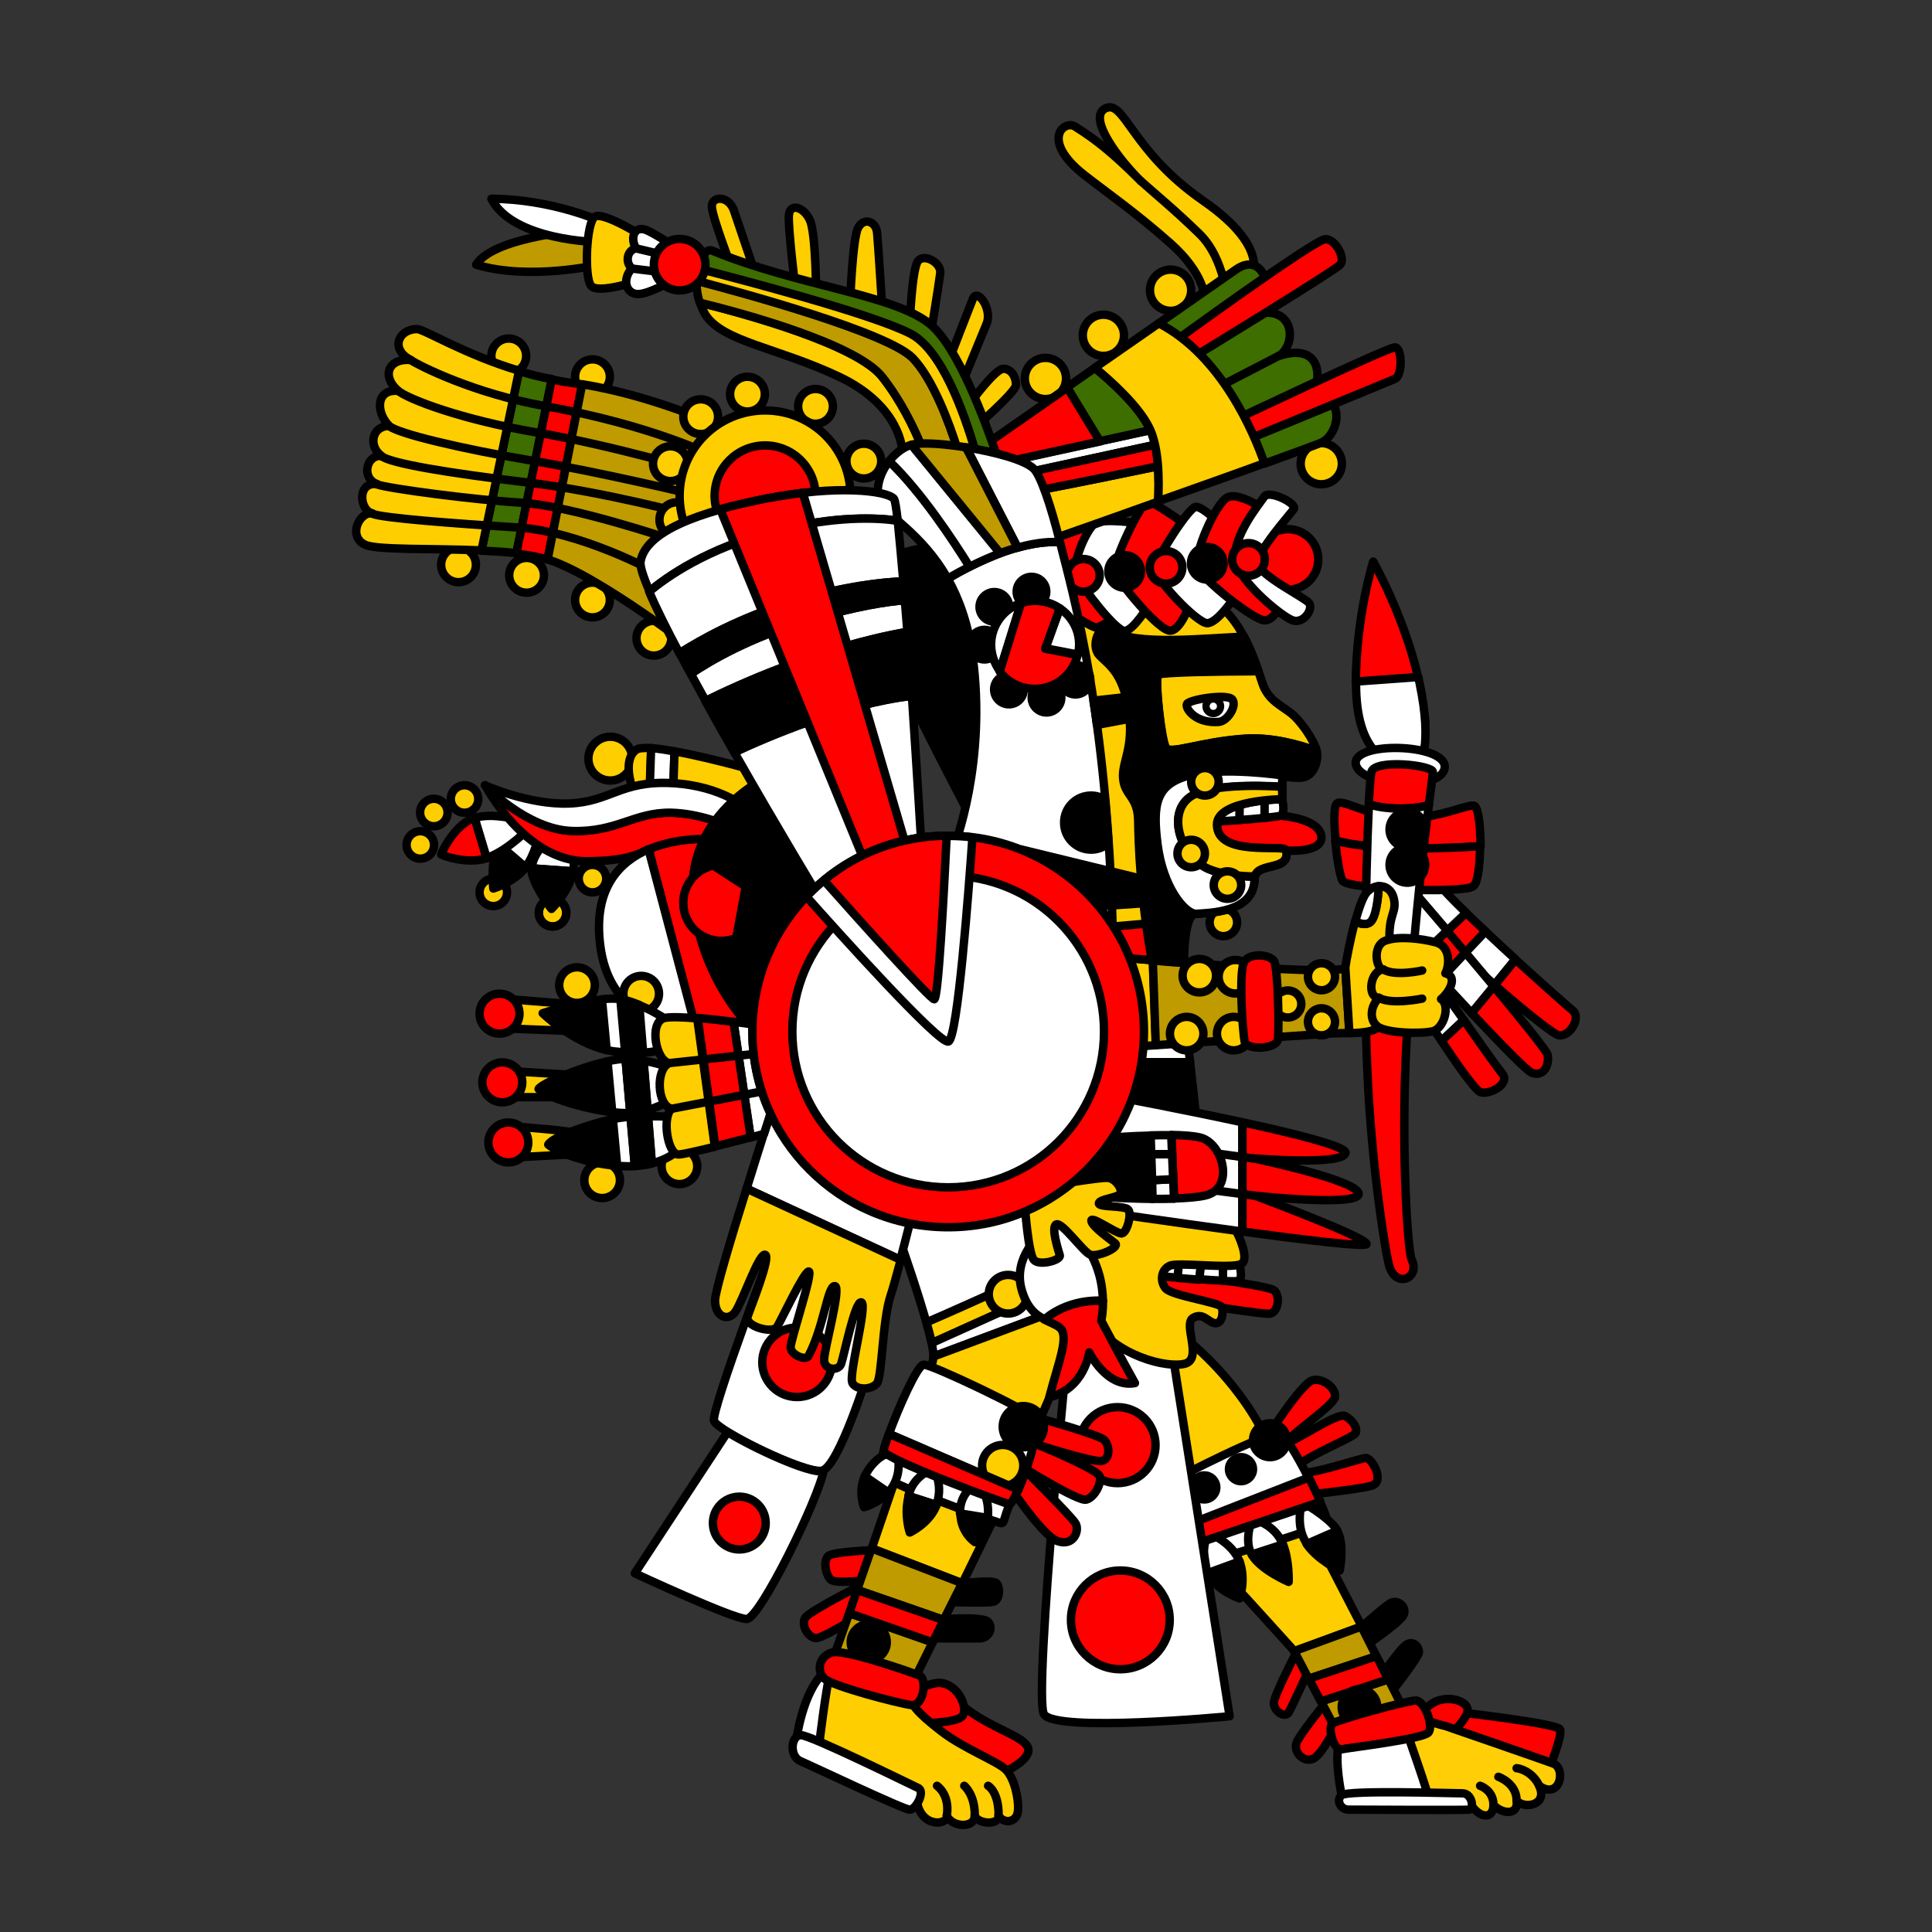 <svg version="1.1" id="Calque_1" xmlns="http://www.w3.org/2000/svg" x="0" y="0" viewBox="0 0 900 900" style="enable-background:new 0 0 900 900" xml:space="preserve"><rect x="0" y="0" width="900" height="900" fill="#333333" stroke="none"/><style>.st0,.st1{fill:red;stroke:#000;stroke-width:3.922;stroke-linecap:round;stroke-linejoin:round;stroke-miterlimit:10}.st1{fill:#ffce00}.st2{fill:#fff}.st2,.st3,.st5,.st6,.st7{stroke:#000;stroke-width:3.922;stroke-linecap:round;stroke-linejoin:round;stroke-miterlimit:10}.st5,.st6,.st7{fill:#bf9b00}.st6,.st7{fill:none}.st7{fill:#3e6d00}.st9{fill:none}</style><path class="st0" d="M605.4 766.9s-12 22.7-12 26.5 5.3 7.3 7 4.2c1.7-3 10.3-21.9 10.3-21.9l7.6 16.5s-13 15.7-14.4 19.9c-1.3 4.2 3.4 9.1 7.8 7.2s12.1-17.6 11.3-17.3c-.9.3-12.6-36.9-12.6-36.9l-5 1.8z"/><path class="st1" d="M615.6 721.3s-12.1-23.1-26.1-51.9c-14-28.7-38.2-46.7-38.2-46.7l-21.7 20.1 31.5 81.9c2.2 0 38 40.3 41.9 44.5l31.4-11.5-18.8-36.4z"/><path class="st0" d="M678.4 797.5s47.1 5.3 48.3 8.1c1.3 2.8-4.9 17.9-4.9 17.9L671 808.4l7.4-10.9z"/><path class="st0" d="M658.4 801.7s6.2-7.7 11.5-9.5c5.3-1.8 12.6-.2 13.7 3.7 1.2 3.9-8.5 12.6-8.5 12.6l-16.7-6.8zM589.5 671.4c.6-2.3 17-27.2 21.9-28.4 4.9-1.3 11.1 3.7 10.5 7.8-.7 4.1-21.4 17.8-22 20.6s22.9-13.7 26.6-11.8 6.2 5.9 4.9 8.1c-1.3 2.3-29.4 13.2-28.1 17.5 1.3 4.2 30.1-6 33-6 2.9 0 8.8 10.9 2.9 12.8-5.9 2-37.6 5.1-37.6 5.1l-12.1-25.7z"/><path class="st2" d="M546.6 689.5s45.4-23.8 50-21.6c4.6 2.2 21.6 36.9 21.6 40.6 0 3.7-64 21.1-64 21.1l-7.6-40.1z"/><path class="st3" d="M630 761.7s14.4-13.1 17.9-15c3.6-1.9 8.1 2.5 5.6 6.2-2.6 3.8-18.6 14.7-18.6 14.7l7.7 14.4s9.5-14.2 12.8-16c3.2-1.8 5.6 1.2 5.6 3.6 0 2.5-14 20.1-14 20.1l-17-28zM562.6 732.7c3.7 8.2 14.8 11.9 14.8 11.9s3.2-8.4 0-17.4l-14.8 5.5z"/><path class="st2" d="M562.7 713.9s-3.8 8.6-.6 17.7c.1.4.3.8.5 1.2l14.8-5.4c-3.3-9-14.7-13.5-14.7-13.5zM583.4 707.5s-4.2 9.8-.3 16.7l14.5-4.7c-.3-.8-.6-1.5-1-2.2-4.2-7.8-13.2-9.8-13.2-9.8z"/><path class="st3" d="M583.4 724.7c4.4 6.9 16.9 12.2 16.9 12.2s.4-9.8-2.6-17.4l-14.5 4.7c0 .1.1.3.2.5zM608.7 719.3c5.2 7.5 15.4 12.3 15.4 12.3s2.4-12.4-1.2-18.5l-14.2 6.2z"/><path class="st2" d="M622.5 712.2c-4.2-5.9-16-12.5-16-12.5s-3.2 10.6 1.7 18.5c.2.3.4.6.6 1L623 713c-.2-.3-.4-.5-.5-.8z"/><circle class="st3" cx="561" cy="692.9" r="5.6"/><circle class="st3" cx="578.1" cy="684.4" r="5.6"/><circle class="st3" cx="591.6" cy="670.9" r="7.9"/><path class="st0" d="m546.6 712.9 1.9 9.2 66.6-22.5c-1.5-3.3-3.3-7.3-5.4-11.3l-63.1 24.6z"/><path d="M723.5 821.5c-6.3-2.3-50-17.4-50-17.4s-12.1-2.7-18.2-7.5l-31 12.4c4.7 3.6 19.6 30 60.3 30.8 4.6 7.6 11.1 7.8 11.1 1 4.2 4.4 11.8 4.9 10.8-2 3.9 4.2 14.7 2 10.5-6.9 9.8 6.8 12.7-8.2 6.5-10.4z" style="fill:#ffce06;stroke:#000;stroke-width:3.922;stroke-linecap:round;stroke-linejoin:round;stroke-miterlimit:10"/><path class="st5" d="M623.8 808.6s.2.1.5.4l31-12.4c-1.4-1.1-2.5-2.2-3-3.3-.7-1.5-2.7-5.5-5.5-11l-31.4 10.3 8.4 16zM634.2 757.7l-31.4 11.5c.2.2.3.4.3.4l6.5 12.4 31.6-10.4c-2.2-4.4-4.6-9.2-7-13.9z"/><path class="st0" d="m609.7 782 5.6 10.6 31.4-10.3c-1.6-3.1-3.4-6.9-5.5-10.8L609.7 782z"/><circle class="st3" cx="633.3" cy="795.2" r="8.3"/><path class="st2" d="M654.8 805.4s11.6 32.7 10.6 32.4c-1-.3-40.4-1.5-40.4-1.5s-3.5-15.9-1.2-24.3c2.3-8.5 31-6.6 31-6.6z"/><path class="st2" d="M624.9 836.3c-2.7 2.5-.2 6.7 3.2 6.7 3.4 0 54.2.3 56.4 0 2.3-.3 1.3-7.6-3.2-7.6s-53.6-1.6-56.4.9z"/><path class="st0" d="M620.8 802.8c-2.5 1.7.4 12.8 4.2 12.1 3.8-.8 37.8-4.8 40.4-7.8 2.6-3-1.7-14.9-5.9-14.9-4.3 0-36.3 9-38.7 10.6z"/><path class="st6" d="M689.5 831.9s6.2 2 6.2 8.8M698 827.7s8.5 2.9 8.5 11.1M706.5 823.7c1 0 7.2 1.3 10.5 8.1"/><path class="st2" d="m477 556.7-62.8 6.9s21.2 58.5 20.6 68.3l60.9-22.7c-6.5-20.7-18.7-52.5-18.7-52.5z"/><path class="st0" d="M407.5 722.1s-19.3.6-21.7 2.8c-2.3 2.3-1.3 8.1 1 10.8 2.3 2.6 19.6 0 19.6 0s-29 14.5-31.2 17.8c-2.2 3.3 1.1 9.5 5 9.6 3.9 0 29.1-16 29.1-16l3.2-16.7-5-8.3z"/><path class="st3" d="M445.3 737.9s17.2-2.3 18.9-.4c1.8 1.9 1.7 8-1.6 8.7-3.2.7-23.7 0-23.7 0l-4 8.4s23-2.1 25.5 1 0 7.6-3.9 7.6h-25.2l3.5-22.7 10.5-2.6z"/><path class="st0" d="M539 591.5c-.2.6 51.1 7.1 54.4 9.5 3.3 2.5 2 11-2.3 11-4.2 0-21.9-2.8-21.9-2.8s-26.5-2.1-27.8-2.3c-1.3-.2-8.5-8-8.5-8l6.1-7.4z"/><path class="st2" d="M541.8 583.8c-1.1 0-3.5 10.5-3.5 10.5s4.4.4 10.2.9l1.2-10.8c-4.4-.3-7.6-.6-7.9-.6zM549.7 584.5l-1.2 10.8c3.1.3 6.7.6 10.2.8l1.2-10.7c-3.6-.4-7.2-.7-10.2-.9z"/><path class="st2" d="m559.9 585.2-1.2 10.7c4 .3 7.9.6 11.1.7V586c-2.9-.2-6.4-.5-9.9-.8z"/><path class="st2" d="M576.7 586.7s-2.8-.2-7-.6v10.6c3.5.2 6.2.2 7 0 3.1-.8 0-10 0-10zM552.8 481.5l-32 3.6-1.2 9.7h34.8zM670.4 459l-7.8 12.2s3.9 6.3 8.9 13.7l10.4-9.7c-6.2-8.6-11.5-16.2-11.5-16.2z"/><path class="st0" d="M699.8 500.1c-2.2-2.6-10.6-14.5-17.9-24.9l-10.4 9.7c7 10.5 15.8 23.2 18.2 23.9 4.2 1.3 14-3.8 10.1-8.7zM682.9 425.2l-11.5 10.9c3.1 3 6.5 6.2 9.9 9.2l10.8-11.4c-3.3-3-6.3-5.9-9.2-8.7z"/><path class="st2" d="M670.9 412.3c-3.9-7-29.9-14.6-21.3 0 2.8 4.8 11.4 13.8 21.9 23.8l11.5-10.9c-6.4-6.2-11.1-11.1-12.1-12.9zM692 433.9l-10.8 11.4c5 4.6 10.1 9.1 15 13.4l9.7-11.9c-4.5-4.1-9.3-8.6-13.9-12.9z"/><path class="st0" d="M732.6 470.7c-1.8-1.4-13.6-11.9-26.6-23.7l-9.7 11.9c14.7 12.8 27.7 23.1 29.9 23.4 5.5.6 10.4-8.6 6.4-11.6zM720.9 491.3c-.4-1.8-11.8-15.9-25.1-31.9l-10.3 12.5c13.7 14.6 25.7 26.9 28 27.8 5.9 2.3 8.4-4.1 7.4-8.4zM674.1 433.6l-12.8 12.2c3.1 3.4 6.4 7 9.7 10.6l11.8-12.5c-3-3.6-6-7-8.7-10.3z"/><path class="st2" d="m653.5 409.3-11-3.4-3.6 15.2s9.9 10.9 22.5 24.6l12.8-12.2c-11.6-13.6-20.7-24.2-20.7-24.2zM682.7 443.8 671 456.3c4.8 5.2 9.8 10.5 14.5 15.6l10.3-12.5c-4.2-5.1-8.8-10.4-13.1-15.6z"/><circle class="st2" cx="655.9" cy="336.2" r="8"/><path class="st0" d="M639.7 261.6s-7.9 25.1-8.1 56l29-2.1c-6.5-28.5-20.9-53.9-20.9-53.9z"/><path class="st2" d="m660.7 315.4-29 2.1v1.2c0 31.4 14.3 35.3 16.3 37l13.3.4s6.2-8.3 0-37.9c-.2-.9-.4-1.8-.6-2.8z"/><path class="st0" d="M689.7 394.2c0-9.3-1.1-18.6-3.1-18.9-3.9-.5-17.7 6.6-33.8 5.7-16.1-.9-27.5-9.2-30.1-6.6-1.4 1.3-1.3 9.1-.5 17.2 18.8 5 50.7 3.7 67.5 2.6z"/><path class="st0" d="M622 391.6c.8 8.2 2.2 16.7 3.4 18.7 2.5 4 56.6 6.1 61 2.5 2.1-1.7 3-10.2 3.1-18.6-16.6 1.1-48.5 2.4-67.5-2.6z"/><path class="st2" d="M631.6 356c2 10.8 41.7 12.8 41.4 1-.4-10.8-43.3-11.7-41.4-1z"/><path class="st0" d="M665.6 375.1c1.2-9.3 1.9-15 1.9-15.5 0-3.1-26.5-6.1-28.6-.2-.3.9-.8 6.5-1.3 15.2 6.4 2.4 19.2 2.9 28 .5zM655.1 487.4c.7-13.2 1.7-26.7 2.7-39.5l-21.9-.7c0 16.4.3 33.5 1 50 1.9 46.9 8.9 88.6 10.4 93 3.4 10.1 14.4 5.1 10.3-3.5-1.8-3.8-5-50.6-2.5-99.3z"/><path class="st2" d="M665.6 375.1c-8.7 2.4-21.5 1.9-27.9-.5-.8 16.1-1.6 43-1.6 72.5l21.9.7c2.4-29.5 5.5-56.5 7.6-72.7z"/><circle class="st3" cx="655.6" cy="386.4" r="8.3"/><circle class="st1" cx="216.4" cy="372.2" r="6.4"/><circle class="st1" cx="202.1" cy="378.5" r="6.4"/><circle class="st1" cx="195.8" cy="393.6" r="6.4"/><circle class="st1" cx="229.8" cy="415.7" r="6.4"/><circle class="st1" cx="257.4" cy="425.2" r="6.4"/><circle class="st1" cx="276" cy="409.3" r="6.4"/><path class="st2" d="m264.9 390.4-7.8-1.1s-9.1 7.8-9.4 15.2l19.4 1.4c1-7.8-2.2-15.5-2.2-15.5z"/><path class="st3" d="M247.6 404.5c0 .8 0 1.7.2 2.5 2.1 7.9 9.1 16.4 9.1 16.4s8.2-8.1 9.8-16.4c.1-.4.1-.7.2-1.1l-19.3-1.4zM231.8 394.2c-3.4 6.4-2 19.7-2 19.7s7.9-2.3 13.5-8c.5-.6 1.1-1.2 1.5-1.8l-12.6-10.8c-.2.2-.4.5-.4.9z"/><path class="st2" d="M243.3 384.9s-7.4 2.5-11.1 8.3l12.6 10.8c4.4-5.9 6-14.2 6-14.2l-7.5-4.9z"/><path class="st0" d="M219.8 381.5c-8.8 3.6-14.6 16.7-14.3 16.7.3 0 11.6 4.7 21.2 1.6l-5.6-18.6c-.4 0-.9.1-1.3.3z"/><path class="st2" d="m246.9 385.4-3.9-3.9c-2.5.6-13.2-3.1-21.9-.5l5.6 18.6c.2-.1.4-.1.7-.2 9.6-3.5 19.5-14 19.5-14z"/><circle class="st1" cx="284.3" cy="353.4" r="10.2"/><path class="st1" d="M296.5 349.2c-6.6 4.4-2.2 17-2.2 17l8.4 2.7.7-20.4c-3.4-.2-5.9 0-6.9.7z"/><path class="st2" d="m303.3 348.5-.7 20.4 10.9 3.5.7-22.4c-4-.7-7.8-1.3-10.9-1.5z"/><path class="st1" d="M356.7 360.4s-24.5-7.2-42.5-10.4l-.7 22.4 42.7 13.8.5-25.8z"/><path class="st3" d="M402.4 271.3c-2.2 12.1 52.1 113.7 52.1 113.7l26.2-24.5s-26-95.4-34.6-102.8c-8.7-7.4-41.5 1.5-43.7 13.6z"/><path class="st1" d="M565.6 280.2c16 10.5 20.9 36 23.8 41.2 2.9 5.2 6.7 6.9 11.5 10.5 4.8 3.6 12.1 14.4 12.6 18.9.5 4.6-1.9 11.5-8 11.5s-8.1-1-8.1-1v11.1s-30.4.3-30.4 11.8c0 15.5 32.1 8.8 32.1 12.1 2.3 10.5-15.1 4.6-14.7 13.7-.7 15.3-21.1 15.2-27.4 15.7-6.3.5-5.4 26.5-5.4 26.5l-48-2.3-30.8-50.4 17.4-36.6 4-46.3s-1.2-26.7-1-27.7 12.9-8.8 12.9-8.8 43.6-10.4 59.5.1z"/><path class="st0" d="M599 396.2s17.8 1.5 16.5-6.9c-1.4-8.3-19.1-9.3-19.1-9.3l-32.6-2-2.5 13.1 10.5 8.4 27.2-3.3zM485.8 249.1c2.3 0 8.1-5.2 8.1-5.2l23.9 5.2-11 20.9 17.2 14.5s-10.6 7.8-13.5 7.8c-2.9 0-27.1-16.7-27.1-16.7l2.4-26.5z"/><path class="st2" d="M510 243.9c-3.8 2.6-11.1 19-8.5 24.2 2.7 5.6 18.2 25.8 22.4 25.8 4.1 0 11.7-12.7 11.7-12.7L522 264.3l9.3-20.4c.1 0-17.4-2.7-21.3 0z"/><path class="st0" d="M519.3 267.1c1.9 3.7 20.7 27.4 26.1 26.7 5.4-.7 9.8-15 9.8-15l-12-14.5 11.7-18.1s-17.2-12.6-20.2-12.6c-3.1 0-17.3 29.8-15.4 33.5z"/><path class="st2" d="M568.2 243.9s-7.8-7.8-11.1-7.8c-3.2 0-18.1 23.6-19 28.2-.9 4.6 19.4 26 24.3 26 4.9 0 13.3-13 13.3-13l-16.4-14.8 8.9-18.6z"/><path class="st0" d="M571.8 231.7c-5.6 2.8-16.1 26.9-13.9 32.6 2.2 5.7 26.3 24.7 31.2 24.7s8.2-8.8 8.2-8.8l-18.9-21.5 12.1-20.4s-13.1-9.4-18.7-6.6z"/><circle class="st0" cx="600" cy="260.6" r="14.1"/><path class="st2" d="M575.7 261.7c-2.6-10.5 11.1-27.2 13.3-30.4 2.3-3.2 15.4 3.3 13.7 5.8-1.6 2.5-17.4 19.8-16.7 25.4.7 5.6 21.8 15.8 23.8 18.4 2.1 2.6-2.3 9.8-7.6 8.1-4.9-1.7-23.8-17-26.5-27.3z"/><circle class="st0" cx="504.7" cy="268" r="7.6"/><circle class="st0" cx="581.6" cy="260.6" r="7.6"/><circle class="st0" cx="543.2" cy="264.3" r="7.6"/><circle class="st3" cx="562.4" cy="262.4" r="7.6"/><circle class="st3" cx="523.9" cy="266.2" r="7.6"/><path class="st1" d="M514.9 50.5c-8.8 4.4 7.4 25 16.5 33.8C518 70.9 510 64.7 500.7 58.9c-5-3.1-16.2 6.4 4.4 22.6 10.1 7.9 24.2 17.7 40.2 31.9 16 14.2 16 25.7 16 25.7l20.9-8.5s11.7-14-21.9-37.2c-33.5-23.3-36.5-47.3-45.4-42.9z"/><path class="st6" d="M571.8 141.3s-1-20.7-13.2-32.5-19.5-17.6-27.2-24.5"/><circle class="st1" cx="487" cy="176.3" r="9.6"/><circle class="st1" cx="514" cy="156.2" r="9.6"/><circle class="st1" cx="545.3" cy="135.2" r="9.6"/><circle class="st1" cx="615.5" cy="216" r="9.6"/><path class="st7" d="M611.5 183.9c4.9-10.3 2.5-24-15.7-18.1 8.3-5.4 7.4-23.5-10.3-19.6 9.3-6.4 4.3-30.5-9.8-20.6l-36 25.1c29.2 15.1 44.4 51.3 49.3 65.3 14.8-5.4 25.1-9.1 26.9-10 7.9-4 11.3-21.6-4.4-22.1z"/><path class="st0" d="M545.3 160.4s67.2-49 72.1-49 9.5 9 6.9 11.9-69.1 43.5-69.1 43.5l-9.9-6.4zM571.8 197.2s74.5-35.4 78-35.4c3.4 0 3.7 13.1 0 14.7s-72.6 29.9-72.6 29.9l-5.4-9.2z"/><path class="st2" d="m535.9 200.4-64.6 14.1c3.5 1.2 6.2 2.4 7.4 3.4.7.6 1.3 1.2 1.9 1.8l57.6-12.5c-.7-2.4-1.4-4.8-2.3-6.8z"/><path class="st1" d="M485.8 228c1.2 3 2 6.8 3.1 11.8.7 3.2 1.1 7.2 1.2 11.4 15.7-5.5 32.9-11.6 49.4-17.5.3-4.9.3-10.7-.1-16.5-12 2.5-39.6 8.1-53.6 10.8z"/><path class="st0" d="m538.1 207.2-57.6 12.5c2.6 2.6 4.2 5.2 5.4 8.3 14-2.6 41.6-8.3 53.6-10.8-.2-3.4-.7-6.8-1.4-10zM454.2 210.5c6.4 1.2 12.5 2.5 17.2 4.1l41.2-9-15.3-25.1-43.1 30z"/><path class="st7" d="M535.5 199.6c-5-10.4-17.8-22-25.5-28.2l-12.9 9 15.3 25.1 23.4-5.1c-.1-.3-.2-.5-.3-.8z"/><path class="st6" d="m595.8 165.7-25.3 13.1"/><path class="st1" d="M539.8 150.6 510 171.3c7.6 6.3 20.4 17.7 25.5 28.2 4.3 9 4.6 23.6 4 34 18.3-6.5 35.9-12.7 49.5-17.7-4.8-13.9-19.9-50.1-49.2-65.2z"/><circle class="st1" cx="348.2" cy="183.6" r="8.1"/><circle class="st1" cx="276" cy="175.5" r="8.1"/><circle class="st1" cx="237" cy="165.8" r="8.1"/><circle class="st1" cx="213.6" cy="263.1" r="8.1"/><circle class="st1" cx="245.3" cy="268" r="8.1"/><circle class="st1" cx="276" cy="279.5" r="8.1"/><circle class="st1" cx="304.6" cy="297.3" r="8.1"/><circle class="st1" cx="379.9" cy="189.3" r="8.1"/><circle class="st1" cx="402.4" cy="214.8" r="8.1"/><path class="st7" d="m241.8 172.8-17.5 83.7c5.7.3 11.2.6 16.3 1.2l16.5-81.1c-5.3-.9-10.5-2.2-15.3-3.8z"/><path class="st1" d="M194.3 153.3c-8.8 0-12.7 9.5-2.9 14.4-10.8-.9-13.7 7.7-5.9 14.4-10.5-1-10.5 10-4.2 16.3-7.8 0-10.1 9-3.6 14-7.2-.6-9.5 10.5-2 13.1-9.7-1.1-8.1 12.4-2.3 13.6-6.2-.7-11.5 11-3.2 14.7 5.5 2.5 30.9 1.6 54.1 2.6l17.5-83.7c-25.2-7.5-44.3-19.4-47.5-19.4z"/><path class="st0" d="M266.6 178.4c-3.2-.4-6.5-1-9.6-1.6l-16.5 81.1c5 .6 9.6 1.4 13.4 2.4l1.2.3 16.1-81.5c-1.6-.3-3.1-.5-4.6-.7z"/><path class="st5" d="M340.1 200.4c-.8 0-33.9-15.8-68.9-21.4l-16.1 81.6c23.7 7.3 70.9 44.1 70.9 44.1l14.1-104.3z"/><path class="st6" d="M191.3 167.7c4.2 2.8 29.6 15.6 62.7 21.5 50.1 8.9 78.7 23.4 78.7 23.4M185.5 182.1c4.9 3.9 29.1 13.3 64.7 19.4 35.6 6.1 75.8 18.1 75.8 18.1M181.2 198.4c4.2 3.6 33.5 10.6 66.1 16.1 32.6 5.5 74.1 15.5 74.1 15.5M177.6 212.4c4.2 3.5 31.7 8 67.7 12.3 36 4.3 76.2 15.2 76.2 15.2M175.7 225.7c5.6 1.9 44.4 7.1 67.4 8.5s69.3 17 69.3 17M173.4 239.3c4.2 2 38.5 4.6 67.7 6.4 29.1 1.8 63.5 20.5 63.5 20.5"/><circle class="st1" cx="326.4" cy="194.1" r="8.1"/><circle class="st1" cx="315.3" cy="242.1" r="8.1"/><circle class="st1" cx="312.3" cy="216" r="8.1"/><circle class="st1" cx="356.4" cy="231" r="39.8"/><circle class="st0" cx="356.4" cy="231" r="23.5"/><path class="st1" d="M341.9 127.5s-10.3-26.5-10.3-31.4c0-4.9 7.9-5.1 10.3 2 2.4 7.1 10.8 31.9 10.8 31.9l17.7 3.4s-3.4-27.8-2.9-33.3c.5-5.5 6.9-3.9 9.8 2.5s2.9 36.5 2.9 36.5l15.8 2.3s1.1-30.5 3.8-35.4c2.7-4.9 8.3-2.9 8.8 2.5s2.5 36.9 2.5 36.9l12.7 5.5s1-25.9 3.9-29.4 10.9.9 10.3 5.8c-.6 4.9-4.9 31.4-4.9 31.4l9.3 8.3s8.7-22.6 10.8-27.8c2.1-5.2 9.2 4.8 6.4 11.6s-12.3 29.9-12.3 29.9l4.4 7.4s11.8-16.3 15.7-16.3c3.9 0 5.9 4 5.9 7.5 0 3.4-21.1 21.6-21.1 21.6l-82.9-59.2-27.4-14.2z"/><path class="st1" d="M326 140.9c.7 2 1.6 3.9 2.6 5.7 8.3 12.7 33.3 15.2 62.3 28.9 28.9 13.7 29.4 34.3 29.4 34.3.3-1.6 3.7-2.2 8.9-2.2-3.5-8.5-9.5-21-18.2-32.1-12.1-15.2-64.7-29.6-85-34.6z"/><path class="st7" d="M454.4 210.5c3.5.7 7 1.4 10.1 2.2-5.5-16.5-18.5-51.7-31.6-62-17.2-13.6-61.8-17.7-101-33.9-2.7-1.2-5.6 2.6-6.9 8.3 21.1 5.4 81.3 21.2 99 30.4 14.4 7.3 24.9 35.9 30.4 55z"/><path class="st5" d="M324.5 130.7c-.1 3.3.3 6.9 1.5 10.3 20.4 5 73 19.3 85 34.6 8.7 11.1 14.7 23.5 18.2 32.1 4.6 0 10.6.6 16.9 1.5-3.8-12-11.4-32.7-20.8-42.4-11.6-11.9-79.1-30.5-100.8-36.1z"/><path class="st1" d="M424.2 155.5c-17.7-9.2-78-25-99-30.4-.4 1.8-.6 3.6-.7 5.7 21.7 5.7 89.2 24.1 100.7 36 9.4 9.8 17.1 30.4 20.8 42.4 2.7.4 5.6.9 8.4 1.4-5.5-19.2-16-47.8-30.2-55.1z"/><path class="st2" d="M493.8 252.6c-6.6-.5-24.4.3-52.3 17 5.1 9.1 9.4 20.6 11.5 35.5 6.9 50.4-8.6 89.5-8.6 89.5l24.2 4.9s50.3 56.6 49.8 35.8c-2.5-103.4-18.5-158.4-24.6-182.7z"/><path class="st2" d="M414.2 214.8c-4.3 5.6-6.6 12.9-4.5 18.4 2.5 6.8 19.5 14.6 31.8 36.4 3.5-2.2 7-4 10.2-5.6-7.5-12.1-22.5-34.9-37.5-49.2zM493.8 252.6c-4.3-17.3-9.2-31.6-12.4-34.4-4.5-4.1-18.2-7.7-31.3-9.8l24 46.7c9.6-2.7 16.1-2.8 19.7-2.5z"/><path class="st2" d="M414.2 214.8c15 14.3 30 37.2 37.5 49.2 5.2-2.6 9.9-4.6 14.2-6.3l-41.3-50.5c-3.9 1.1-7.5 4-10.4 7.6z"/><path class="st5" d="M426.7 206.8c-.7.1-1.4.2-2.1.4l41.3 50.5c2.9-1.1 5.7-2 8.1-2.6l-24-46.7c-9.3-1.5-18.3-2.2-23.3-1.6z"/><path class="st0" d="M266.6 387.1c-21-.7-40.6-21.3-40.6-21.3s18.6 35.4 47.1 35.4 24.6-7.6 42.2-7c17.6.6 19.9 5.2 19.9 5.2l8.1-13.1c-5.3-2.5-17.6-7.6-30.5-7.8-17.2-.3-25.4 9.2-46.2 8.6z"/><path class="st2" d="M312.9 364.8c-23.8-1.2-28.7 8.8-47.8 9.5-18.9.7-39.2-8.5-39.2-8.5s19.6 20.6 40.5 21.3 29-8.8 46.2-8.5c12.9.3 25.2 5.3 30.5 7.8l5.6-9.1c.2 0-11.9-11.3-35.8-12.5z"/><path class="st0" d="m350.5 475.3-20.3-84.4s-14.5-1-28 4.8l21.7 82.6c14.3.5 26.6-3 26.6-3z"/><path class="st2" d="M279.6 440.3c3.8 30 25.8 37.3 44.3 37.9l-21.8-82.6c-13.4 5.8-25.9 18.1-22.5 44.7z"/><path class="st1" d="m271.5 468.2-32.8-2.6v13.6l32.8 1.3zM268 500.8l-26.9-1.6v11.9H268zM268 527.9c-1.3-1.1-25.4-2.9-25.4-2.9v14l24.6-1.3.8-9.8z"/><circle class="st1" cx="268.8" cy="458.9" r="8.3"/><circle class="st1" cx="280.5" cy="549.8" r="8.3"/><circle class="st1" cx="316.5" cy="543.3" r="8.3"/><path class="st2" d="m425.7 562.2-64.4-51.1s-6.7 20.6-13.5 42.6l71.6 33.2c3.2-12 6.3-24.7 6.3-24.7zM332.6 661.9c1.6 4.6 42.5 24.8 50.3 23.2 7.8-1.7 21.6-46.1 21.6-46.1l4.9-44.1-47.1-20.3c0 .1-31.3 82.7-29.7 87.3z"/><circle class="st0" cx="371.3" cy="634.6" r="16.2"/><path class="st1" d="M493.7 588.2s-45.5 20.7-62.1 27.8c1 3.6 1.9 6.9 2.5 9.6l61.6-27.8-2-9.6zM498.3 622.4c0-3.7-1-8.3-2.5-13.2l-60.9 22.7c-.4 5.9-15.9 51.7-28.8 89.4l42.2 16.3c21.6-43.9 50-102.9 50-115.2z"/><path class="st5" d="M448.2 737.5 406 721.3c-2.4 6.8-4.6 13.3-6.7 19.3l40.3 14c2.7-5.3 5.5-11 8.6-17.1z"/><path class="st0" d="M449.1 795.2c12.8 10.2 27.8 13.4 29.8 19s-12 11.8-12 11.8l-32.3-18.6-4.6-10.1c.2 0 6.3-12.3 19.1-2.1z"/><path class="st0" d="M439.6 784.2c7.6 2 11.1 11.5 8.9 15-2.3 3.6-19.9 3.6-19.9 3.6l-8.1-10.8c0 .1 11.6-9.7 19.1-7.8z"/><path class="st2" d="M420.5 792.1c-15.7 20.3-15.7 34-15.7 34L371 810.4s2.8-22.1 12.9-31.4c13.9-.9 27.1 3 36.6 13.1zM498.9 611.9s-17.7 177.8-12.6 186.6c5.1 8.8 86.5 1 86.5 1L545 623s-23.5-13.7-24.3-13.9c-.8-.2-21.8 2.8-21.8 2.8z"/><circle class="st0" cx="520.6" cy="673.2" r="17.7"/><path class="st1" d="M508.1 613.9c11.1 17.9 36 23.7 44.1 21.3 8.1-2.5-1.3-18.4 3.6-21.3 4.9-2.8 7.2 2.5 10.5 2.5 3.2 0 3.6-5.1 2.9-7.4-.7-2.3-23.2-5.3-26.2-8.8-2.9-3.5-2-8.9 2-10.6 3.9-1.7 27.8 1.5 33-.7 5.2-2.2-3.2-17.9-3.2-17.4 0 .6-26.5-29.7-26.5-29.7s-50.3-3.6-51.3-4.2-18.3 19.4-18.3 19.4 18.3 38.9 29.4 56.9z"/><path class="st2" d="m566.9 367-4.5 16s7.3-.4 15.1-1l.2-16.1-10.8 1.1z"/><path class="st2" d="m577.6 365.9-.2 16.1c4-.3 8.2-.6 11.7-1v-16.3l-11.5 1.2z"/><path class="st2" d="m597.3 372.4-8.2-7.6V381c3.7-.4 6.5-.7 7.3-1 2.6-1 .9-7.6.9-7.6z"/><circle class="st1" cx="569.9" cy="429.7" r="6.4"/><path class="st1" d="m518.8 445.7 7.6 42s4.7-.3 12.1-.8l-1.4-39.6c-11-.9-18.3-1.6-18.3-1.6z"/><path class="st5" d="m628.6 481.2-1.9-30.6c-.6 3.6-59-.8-89.7-3.3l1.4 39.6c23.3-1.6 73.1-4.9 80.5-5.4 3-.2 6.5-.2 9.7-.3z"/><path class="st3" d="m519.6 494.8-3.4 25.1 41.5 5-3.3-30.1z"/><path class="st1" d="M649.3 418.6c-.9-4-3.8-6-7.1-5.8-.3 5.8-1.3 14.8-4.1 16.9-1.8 1.3-4.4.7-6.9-.4-2.3 8.6-4.1 18.4-4.5 21.4l1.9 30.6c7.2-.2 13.7-.8 15.3-5.2 2.3-6.5 3.9-25.2 3.4-37.9-.5-12.6 3.5-13 2-19.6z"/><path class="st2" d="M638.2 429.7c2.8-2.1 3.8-11.1 4.1-16.9-2 .1-4 1.1-5.7 3-1.8 2.1-3.6 7.5-5.3 13.4 2.5 1.2 5.1 1.8 6.9.5z"/><circle class="st6" cx="257.4" cy="425.2" r="6.4"/><path class="st5" d="M276.4 106.7s-45.8 2.7-54.6 16.6c24.8 7.5 57.2 0 57.2 0l-2.6-16.6z"/><path class="st2" d="M278.9 112.8s-39.9-.5-50-20.2c27.6.1 50 10.1 50 10.1v10.1z"/><path class="st1" d="M301.5 111.3S280.9 98.1 277 101c-3.9 2.9-4.9 28-1.7 32.1s22.3-2.4 22.3-2.4l3.9-19.4z"/><path class="st2" d="M316.6 116.5s-12.8-8.7-16.4-9.6c-5.1-1.4-6.6 4.4-3.9 8.8-4.2.8-5.2 6.5-2 9.3-4.9 5.7-2.3 12 2.9 12 5.2 0 16.2-6.4 16.2-6.4l3.2-14.1z"/><path class="st6" d="m296.3 115.7 16 3.8-2.3 7.5-15.7-1.9"/><circle class="st0" cx="316.6" cy="123.3" r="12"/><circle class="st3" cx="470" cy="321.2" r="6.9"/><circle class="st3" cx="458.6" cy="300.3" r="6.9"/><circle class="st3" cx="463.2" cy="282.7" r="6.9"/><circle class="st3" cx="480.5" cy="275.6" r="6.9"/><circle class="st3" cx="487.5" cy="325" r="6.9"/><circle class="st3" cx="501" cy="316.6" r="6.9"/><path class="st2" d="M461.7 300.3c0 4.6 1.6 8.9 4.1 12.4l9.9-31.8c-8.1 2.7-14 10.4-14 19.4zM493.7 283.4 487 302l15.1 2.9c.4-1.5.6-3 .6-4.7 0-7-3.6-13.2-9-16.8z"/><path class="st0" d="M493.7 283.4c-3.3-2.3-7.3-3.5-11.6-3.5-2.3 0-4.4.4-6.5 1.1l-9.9 31.8c3.7 4.9 9.6 8.1 16.4 8.1 9.7 0 17.8-6.8 19.9-15.8l-15.1-2.9 6.8-18.8zM518.7 431.6c2.9 4.7 5.5 9.6 7.6 14.8 2.8.3 6.5.6 10.6.9-.6-5.3-1.3-11.1-2.1-17.1l-16.1 1.4z"/><path class="st3" d="M475.7 395.7h0c14.1 5.8 26.5 14.9 36.1 26.5l21.9-1.5c-.5-3.6-.9-7.4-1.4-11.2l-56.6-13.8z"/><path class="st1" d="M543.2 348.4c2.1 3.2 15.6-2.7 36.6-4.2 12.6-.9 25.3 2.6 33.6 5.7-1.2-5-7.8-14.7-12.5-18-4.8-3.6-8.5-5.2-11.5-10.5-.9-1.5-1.9-4.7-3.2-8.7-18.3.1-45.7.4-46.8 1.7-1.5 1.9 1.6 30.8 3.8 34z"/><path class="st3" d="M556.9 425.6c6.3-.5 26.7-.4 27.4-15.7-.3-9.1 17-3.2 14.7-13.7 0-3.2-32.1 3.4-32.1-12.1 0-11.5 30.4-11.8 30.4-11.8v-11.1s2 1 8.1 1c6.2 0 8.6-6.9 8-11.5 0-.3-.1-.6-.2-.9-8.3-3-21.1-6.6-33.6-5.7-21.1 1.5-34.5 7.6-36.6 4.2-2.1-3.2-5.2-32.2-3.6-34.1 1.1-1.3 28.3-1.6 46.8-1.7-1.6-4.6-3.7-10.4-6.7-15.9-15.3.4-52.4 4.7-61.7-3.2-5.7-4.1-9.8 7.2-5.9 11.6 3.9 4.4 11.1 7.6 13.8 25.6 2.8 17.8-3.2 24.1-2.5 32.1s6.8 8.4 7 19.3c.2 10.9.9 35.3 6.4 65.4 4.4.4 9.3.8 14.6 1.2.3-7.3.9-22.6 5.7-23z"/><path class="st2" d="M552.9 328c.8-2.1 19-5.1 21.2-2.1 2.2 3-2.3 10.1-6.4 10.4-10.8.8-15.6-6.2-14.8-8.3z"/><circle cx="565.2" cy="329" r="3.4" style="fill:#fff;stroke:#000;stroke-width:3.394;stroke-linecap:round;stroke-linejoin:round;stroke-miterlimit:10"/><path class="st3" d="m524.7 324.7-15.3 1.7c.6 3.6 1.1 7.4 1.6 11.3l15.4-2.9c-.1-1.3-.3-2.6-.5-4.1-.4-2.3-.8-4.2-1.2-6z"/><path class="st2" d="M553.9 371.7c8-6.4 32.5-5.8 43.4-5.1v-5.4s-27.3-4.1-43.1 0-17.4 13.4-14.9 32.6c2.5 19.1 12.2 31.4 17.7 31.9 6.3-.5 26.7-.4 27.4-15.7 0-.6 0-1.2.2-1.6-6.5 0-15.4-.7-22.1-3.8-11.9-5.5-19.1-24.6-8.6-32.9z"/><path class="st1" d="M566.9 384.1c0-11.5 30.4-11.8 30.4-11.8v-5.8c-11-.7-35.4-1.3-43.4 5.1-10.5 8.3-3.2 27.5 8.5 32.9 6.6 3 15.5 3.7 22.1 3.8 1.7-6.9 16.7-2.4 14.6-12.2-.1-3.1-32.2 3.5-32.2-12z"/><circle class="st1" cx="561.3" cy="364.2" r="6.4"/><circle class="st1" cx="554.9" cy="397.6" r="6.4"/><circle class="st1" cx="571.8" cy="412.3" r="6.4"/><path class="st3" d="M508.3 370.6c-7 0-12.6 5.6-12.6 12.6s5.6 12.6 12.6 12.6c3.1 0 6-1.2 8.1-3-.5-7-1-13.7-1.6-20.1-1.8-1.4-4.1-2.1-6.5-2.1zM379.2 414.1c-5.1-8.5-16.1-27.1-28.4-48.3-10.5 6.9-32.7 25.4-27.4 58.2 4.4 27.6 17.9 46 27.2 55.7.2-25.9 11.2-49.2 28.6-65.6z"/><path class="st0" d="M332.3 403.2c-8 1.7-14 8.8-14 17.4 0 9.8 7.9 17.7 17.7 17.7 2.5 0 4.8-.5 7-1.4l4.4-23.9-15.1-9.8z"/><circle class="st1" cx="298.7" cy="462.9" r="8.3"/><path class="st2" d="M350.5 480.5c0-1.2 0-2.3.1-3.3-2.6-.4-5.7-.8-8.9-1.2l7.9 53.9c2.2-.6 4.2-1.1 6.3-1.7 1.2-3.7 2.3-7 3-9.6-5.4-11.5-8.4-24.4-8.4-38.1z"/><path class="st3" d="M255.4 533.2c4.6 4 18.7 8.8 32.1 9.9l-2-21.8c-11.7 2.5-28.4 8.5-30.1 11.9z"/><path class="st2" d="M314.4 537v-16.6s-5.6-.5-12.6-.4l1.8 22c7.3-1.9 10.8-5 10.8-5zM291.4 520.4c-1.7.2-3.7.5-5.9.9l2 21.8c1.8.1 3.5.2 5.2.2 1.1 0 2.1 0 3-.1l-2-22.9c-.8-.1-1.5 0-2.3.1z"/><path class="st3" d="M295.8 543.2c3-.2 5.6-.6 7.9-1.2l-1.8-22c-2.5 0-5.4.1-8.1.3l2 22.9zM250.9 507.3c3.9 3.9 21.1 9.3 34.4 10.8l-2.2-23.7c-13.1 2.8-31 10.4-32.2 12.9z"/><path class="st2" d="M314.4 511.1v-12.9s-6.5-2.7-14.6-4.1l1.9 23c7.7-2.2 12.7-6 12.7-6zM293.6 518.4l-2.2-25.1h-.1c-2.3 0-5.2.4-8.3 1.1l2.2 23.7c2.2.2 4.2.4 6.2.4.8 0 1.4-.1 2.2-.1z"/><path class="st3" d="M293.6 518.4c2.9-.2 5.6-.7 8-1.4l-1.9-23c-2.6-.5-5.5-.8-8.3-.8l2.2 25.2zM299.5 490.3l-1.8-22.2c-2.8-1.2-5.8-2.2-8.6-2.6l2.2 24.7c3.1.2 5.9.2 8.2.1zM252.8 472s13.8 13.5 29.8 17.2l-2.2-23.6c-11.9 1.3-27.6 6.4-27.6 6.4z"/><path class="st2" d="m291.2 490.2-2.2-24.7c-.1 0-.3-.1-.4-.1-2.3-.3-5.1-.3-8.2.1l2.2 23.6c1.6.4 3.2.7 4.9.8 1.2.2 2.5.3 3.7.3zM312 487.7V476s-6.5-4.6-14.2-7.8l1.8 22.2c8.8-.6 12.4-2.7 12.4-2.7z"/><path class="st1" d="M309.3 474.3c-7.2 2.3-3.6 20.3 2.6 20.9-6.6 2.6-5.9 19.9 1 21.3-4.6 3.6-2 21.3 3.2 21.3 1.8 0 8.6-1.6 16.9-3.6l-8.2-59.8c-7.1-.6-13.1-.8-15.5-.1z"/><path class="st0" d="M341.7 476c-5.4-.7-11.4-1.3-16.7-1.8l8.2 59.8c5.2-1.3 11-2.7 16.5-4.2l-8-53.8z"/><path class="st6" d="m312 495.2 55.2-5.9M312.9 516.5l56.2-10.8"/><circle class="st0" cx="236.8" cy="532.2" r="9.3"/><circle class="st0" cx="234" cy="504.2" r="9.3"/><circle class="st0" cx="232.7" cy="472.2" r="9.3"/><path class="st1" d="M645.4 438.2c-6.2 2.2-4.4 13.4-1 13.4-6.2.5-7.8 13.2-2 13.2-3.6 3.4-4.9 9.6-1 13.1 3.9 3.5 20.6 3.8 26 2.5 5.4-1.3 8.3-12.3 3.9-15 3.4-2.6 8.3-10.5 2-12 2-3.7 2.5-12.5-4.4-14.4-6.9-1.8-17.4-3.1-23.5-.8z"/><path class="st6" d="M662.5 452.1s-12.6 2.9-18.1-.5M662.5 465.2s-14.5 3-20.1-.4"/><circle class="st3" cx="655.6" cy="402.9" r="8.3"/><circle class="st1" cx="599.9" cy="467.7" r="6.3"/><circle class="st1" cx="615.6" cy="455" r="6.3"/><circle class="st1" cx="615.6" cy="476" r="6.3"/><circle class="st1" cx="575.5" cy="455" r="7.8"/><circle class="st1" cx="558.7" cy="454.5" r="7.8"/><circle class="st1" cx="552.8" cy="481.5" r="7.8"/><circle class="st1" cx="574.7" cy="481.5" r="7.8"/><path class="st0" d="M579.8 447.7c-3 3.9-.9 33.2 0 37.5.9 4.2 14.9 3.6 15.5-1 .6-4.6.1-33.5-1.8-36.5s-10.8-4-13.7 0zM584.6 557s49 5.3 48.3-1c-.7-6.3-49-16.4-49-16.4s42.2 3.5 42.9-2.6c.3-2.9-23-8.8-48-14.2v50.9c29.6 4 57.8 7.4 57.8 5.8-.1-3.2-52-22.5-52-22.5z"/><path class="st2" d="m520.6 511.1-28.3 30.8 19 22.3s34.6 5.1 67.4 9.5v-50.9c-28.1-6.1-58.1-11.7-58.1-11.7z"/><path class="st6" d="m583.9 539.7-85.6-11.8M501.8 546.2l82.8 10.8"/><path class="st3" d="m518.4 529.9-21.5 7.8L503 557s17.5 1.3 33.9 1.5L536 529c-9.4.2-17.6.9-17.6.9z"/><path class="st0" d="M559.1 529.9c-3.2-.8-8.1-1.1-13.4-1.2l1.3 29.6c5.9-.2 11.2-.6 14.5-1.4 13.9-3.2 8.3-24.4-2.4-27z"/><path class="st2" d="M536.9 558.5c3.4 0 6.8 0 10-.1l-.4-9.1-9.8.5.2 8.7zM545.6 528.8c-3.1 0-6.4 0-9.6.1l.3 8.8h9.7l-.4-8.9z"/><path class="st2" d="m536.3 537.7.4 12.1 9.8-.5-.5-11.6z"/><circle class="st1" cx="469.6" cy="602.9" r="9"/><path class="st1" d="M347.8 553.7c-7.3 23.2-14.7 48-14.7 52.1 0 7.8 6.2 10 9.5 5.2s10.9-27.2 13.8-26.5c2.9.7-6.6 24.2-8.1 28.7-1.7 4.6 11.7 8.3 13.7 4.9 2.1-3.4 12.4-25.5 14.7-25.8 2.4-.3-8.4 31.7-8.4 35.3s7.4 6.6 8.4 3.9c7.2-13.7 8.8-32.7 12.2-32.4 3.2.3-5 29.4-5 34.3 0 4.9 6.6 5.5 7.9 2s6.6-30.1 9.5-28.7c2.9 1.3-6.2 34-4.2 37.6 2 3.5 9.1 3.2 11.5 0 2.3-3.2 2.5-29.4 6.2-40.5 1.3-3.9 3-10.3 4.8-16.9l-71.8-33.2z"/><path class="st2" d="m338.9 667.1-43.2 65.8s45.7 21.3 52.1 21.3c6.1 0 33.4-55.7 35.9-69.2-.3.1-.5.3-.8.3-6 1.1-31.8-10.6-44-18.2z"/><circle class="st0" cx="344.4" cy="709.5" r="12.3"/><path class="st0" d="M484.3 660.7s27.5 7.6 30.1 10.1c2.6 2.6 2.9 9.1-1.3 9.8-4.2.7-34-8.8-33-8.8s30.7 12.5 32.1 15.7c1.3 3.2-2.3 10.1-6.2 11.1-3.9 1-31-16-30.9-16 .1 0 23.8 23.5 25.9 27 2.1 3.4-.9 11-8.4 8.3s-24-28.1-24-28.1l15.7-29.1z"/><path class="st2" d="M482.3 660.7c-3.9-3.9-48-25-52-25-2.9 0-11.9 20.4-16.2 32.3l60.3 26.1c4.7-10.8 10.6-30.7 7.9-33.4zM411.7 676c-1.5 4.1-3.2 8.8-3.2 9.7 0 3.6 54.7 23.2 57.6 23.8 1.9.4 1.4-2.2 4.2-8.7L411.7 676z"/><circle class="st3" cx="476.7" cy="664.6" r="9.6"/><circle class="st1" cx="467.1" cy="682.7" r="9.6"/><path class="st9" d="M427 838.3c-.1 0-.1 0 0 0zM425.3 837c-.1 0-.1-.1-.2-.1.1 0 .2.1.2.1zM425.7 837.3l-.2-.2c0 .1.1.2.2.2zM426.8 838.2c-.1-.1-.1-.1 0 0-.1-.1-.1-.1 0 0zM426.5 838c-.1 0 0 0 0 0zM427 838.4zM426.3 837.9l-.2-.2c.1 0 .1.1.2.2zM425.1 836.8c-.1-.1-.1-.1-.2-.1.1 0 .1.1.2.1zM424.9 836.6s-.1 0 0 0c-.1 0 0 0 0 0zM425.9 837.5z"/><path class="st6" d="m426.7 838.1-.2-.2c.1.1.1.2.2.2z"/><path class="st5" d="M423.8 786.8c.5-1.3 4.6-9.5 10.7-21.8l-38.9-13.6c-3.7 10.5-6.3 18-7.1 20-.4 1-.7 2.4-1.1 3.8l36.3 11.8s.1-.1.1-.2z"/><path class="st6" d="M426.9 838.3c-.1-.1-.1-.1 0 0-.1-.1-.1-.1 0 0zM427 838.4s0-.1 0 0c0-.1 0 0 0 0zM426.4 838h0c-.1-.1 0-.1 0 0zM424.9 836.7s0-.1 0 0c0-.1 0 0 0 0zM425.2 836.9c-.1 0-.1-.1 0 0-.1-.1-.1 0 0 0z"/><path class="st1" d="M468.6 824.4c-3.9-3.9-19.6-9.8-30.1-17.9-10.3-8-16.4-13.8-14.8-19.3l-36.3-11.8c-2.9 12.1-5.8 37.4-5.8 37.4l45.4 25.8h-.1 0l-.1-.1-.1-.1-.1-.1-.2-.2-.1-.1-.1-.1-.2-.2-.2-.2h0l-.2-.2-.2-.2c-.1-.1-.1-.1-.2-.1s-.1-.1-.2-.1l-.1-.1c-.1-.1-.1-.1-.2-.1 0 0-.1 0-.1-.1h0l.1.1s.1.1.2.1l.1.1s.1.1.2.1.1.1.2.1l.2.2.2.2h0l.2.2.2.2.1.1.1.1.2.2.1.1.1.1.1.1h.1c1.9 13.4 15 11.5 14 7.2 2.9 5.9 13.4 5.6 13 0 2 4.3 11.8 4.3 11.1 0 2.9 4.3 8.8 2.9 9.1-2.3.5-5.4-1.7-15.2-5.6-19.1z"/><path class="st6" d="M424.8 836.6h0zM425.5 837.2c-.1-.1-.1-.1-.2-.1.1 0 .1 0 .2.1zM426.1 837.7l-.2-.2.2.2zM425.9 837.5l-.2-.2c0 .1.1.1.2.2z"/><path class="st0" d="m439.6 754.7-40.3-14c-1.4 3.8-2.6 7.5-3.7 10.8l38.9 13.6c1.6-3.2 3.3-6.8 5.1-10.4z"/><circle class="st3" cx="404.7" cy="765" r="8.4"/><path class="st0" d="M387.6 769.8c-6 1.7-7.4 8.5-3.6 12.1 3.6 3.6 34.6 11.6 40.5 12.4s7.6-12.6 3.6-13.9c-4.1-1.5-34.6-12.3-40.5-10.6z"/><path class="st2" d="M373.1 808.3c-4.6 0-5.6 9.8-.2 12.1 5.4 2.3 48 22.6 50.9 22.6s7.4-8.5 3.9-10.1c-3.5-1.6-50-24.6-54.6-24.6z"/><path class="st0" d="M513 615.2s.9-3.7.8-9.3c-4.2-.1-9.5.2-14.9 2-5.9 1.9-9.9 4.6-12.4 6.8 2.7 1.4 5.4 2.3 7.2 3.8 4.6 3.9-.7 16.2-4.9 32.4 16.4-3.9 18.6-20.9 18.6-20.9s8.1 16.7 21.3 14.3c-6.2-11.1-15.7-29.1-15.7-29.1z"/><path class="st2" d="M513.8 605.9c-.1-3.5-.5-7.7-1.8-12.3-3.3-11.9-12.1-21.9-12.1-21.9l-9.8-8.8-5.2 11.8s-13 10.7-9.1 25.6c2.4 8.9 6.7 12.3 10.8 14.3 2.5-2.2 6.5-4.9 12.4-6.8 5.3-1.7 10.6-2.1 14.8-1.9z"/><path class="st1" d="M477.4 561.6s1.6 22.3 4.2 25.3 12.7.1 12.1-2.1c-.6-2.2-4.2-12.9-1.7-14.4 2.6-1.4 12.5 12.6 15.7 14 3.2 1.5 14.1-3.2 11.8-5.2-2.4-2-10.8-7.8-11.1-10.5-.3-2.6 11.5 5.9 14 5.9 2.6 0 4.9-9.1 3.2-11.1-1.7-2-13.7-1-13.7-2.9 0-2 8.1-2.5 9.8-4.3 1.7-1.9-2-7.3-5.6-7.6-3.6-.3-23.5 3.1-23.5 3.1l-15.2 9.8z"/><path class="st2" d="M418.2 242.5c-.7-6-1.3-9.7-1.8-10.2-3.5-3.8-26.9-6.5-58.9-.1-32.1 6.3-56.6 15.3-59.1 29.3-.4 2.1 1.2 7.1 4.2 14 7.9-6.7 27-20.2 57.9-28.1 28.7-7.3 48.2-6.2 57.7-4.9zM382.3 419l47-23.8s-2-34-4.5-71c-31.3 3.6-67.9 19.3-82.7 26.3 20.3 35.7 40.2 68.5 40.2 68.5z"/><path class="st2" d="M420.8 270.8c-1-11.5-1.9-21.4-2.6-28.2-9.4-1.4-28.9-2.5-57.9 4.9-31 7.9-50 21.5-57.9 28.1 3.2 7.6 8.2 17.6 14.1 28.7 9.3-5.9 28.2-16.8 54.2-24.5 22.9-6.8 40.2-8.6 50.1-9zM421.5 279.6c-8 .6-22.7 2.7-45.8 9.6-26.5 7.8-44.9 18.6-53.9 24.7 2.3 4.1 4.5 8.3 6.9 12.6 13.8-6.9 53.3-25.1 94-32.2-.4-5-.8-9.9-1.2-14.7z"/><path class="st3" d="M328.6 326.6c4.3 7.8 8.9 16 13.4 23.8 14.9-7 51.4-22.7 82.7-26.3-.7-9.9-1.4-20-2.1-29.7-40.6 7.1-80.2 25.3-94 32.2zM421.5 279.6c-.2-3-.5-6-.7-8.8-9.9.4-27.2 2.3-50 9-26 7.7-44.9 18.6-54.2 24.5 1.7 3.1 3.3 6.4 5.2 9.6 9-6.1 27.5-16.9 53.9-24.7 23-6.9 37.8-8.9 45.8-9.6z"/><path class="st0" d="M422.5 395.5 374 229.6c-5.2.6-10.7 1.5-16.5 2.5-7.8 1.6-15.2 3.2-22 5.1l68.3 166.7 18.7-8.4z"/><circle class="st0" cx="441.7" cy="480.5" r="91.2"/><circle class="st2" cx="441.7" cy="480.5" r="72.6"/><path class="st2" d="M375.7 417.7c14.9 16.8 61.7 68.8 66.1 67.5 4.3-1.4 9.5-70.9 11.2-95.1-3.6-.5-7.5-.7-11.2-.7-26.1-.1-49.5 10.8-66.1 28.3z"/><path class="st0" d="M435.2 465.5c1.9 0 4.5-49.4 5.8-76.2-21.7.2-41.7 7.9-57.2 20.8 18.1 20.4 49.6 55.4 51.4 55.4z"/><path class="st2" d="M404.8 684.3c-.8 1.2-1.5 2.4-2 3.5l10.9 7.5c.9-1 1.7-2 2.4-3.2 4.5-7.8 1.6-15.7 1.6-15.7s-6.7-.9-12.9 7.9z"/><path class="st3" d="M402.5 702.1s6.5-1.6 11.2-6.9l-10.9-7.5c-3.2 7.7-.3 14.4-.3 14.4z"/><path class="st2" d="M434.8 684.3s-8.8 2.5-11.4 11.7c-.1.3-.2.6-.2.9l13 4.2.3-.9c2.9-9.3-1.7-15.9-1.7-15.9z"/><path class="st3" d="M423.8 713.9s9.2-4.2 12.5-12.8l-13-4.2c-2.3 8.8.5 17 .5 17zM454.2 718.4s5.1-3.3 6.1-11.4l-12.9-2.1c.1 9.2 6.8 13.5 6.8 13.5z"/><path class="st2" d="M455 691.2s-7.8 3.6-7.8 13.2v.6l12.9 2.1c.1-.9.2-1.7.2-2.6 0-10.2-5.3-13.3-5.3-13.3z"/><path class="st6" d="M460.3 831.9s4.9 2.6 4.9 13.7M449.2 831.9s4.9 3.9 4.9 13.7M436.5 831.9s6 3.9 4.6 13.7"/><circle class="st0" cx="521.9" cy="754.6" r="23"/><path class="st0" d="M414.1 667.9c-1.5 4.1-2.5 7.2-2.5 8 0 3.6 55.7 24.2 58.5 24.8.8.2 2.4-2.6 4.2-6.8l-60.2-26z"/></svg>